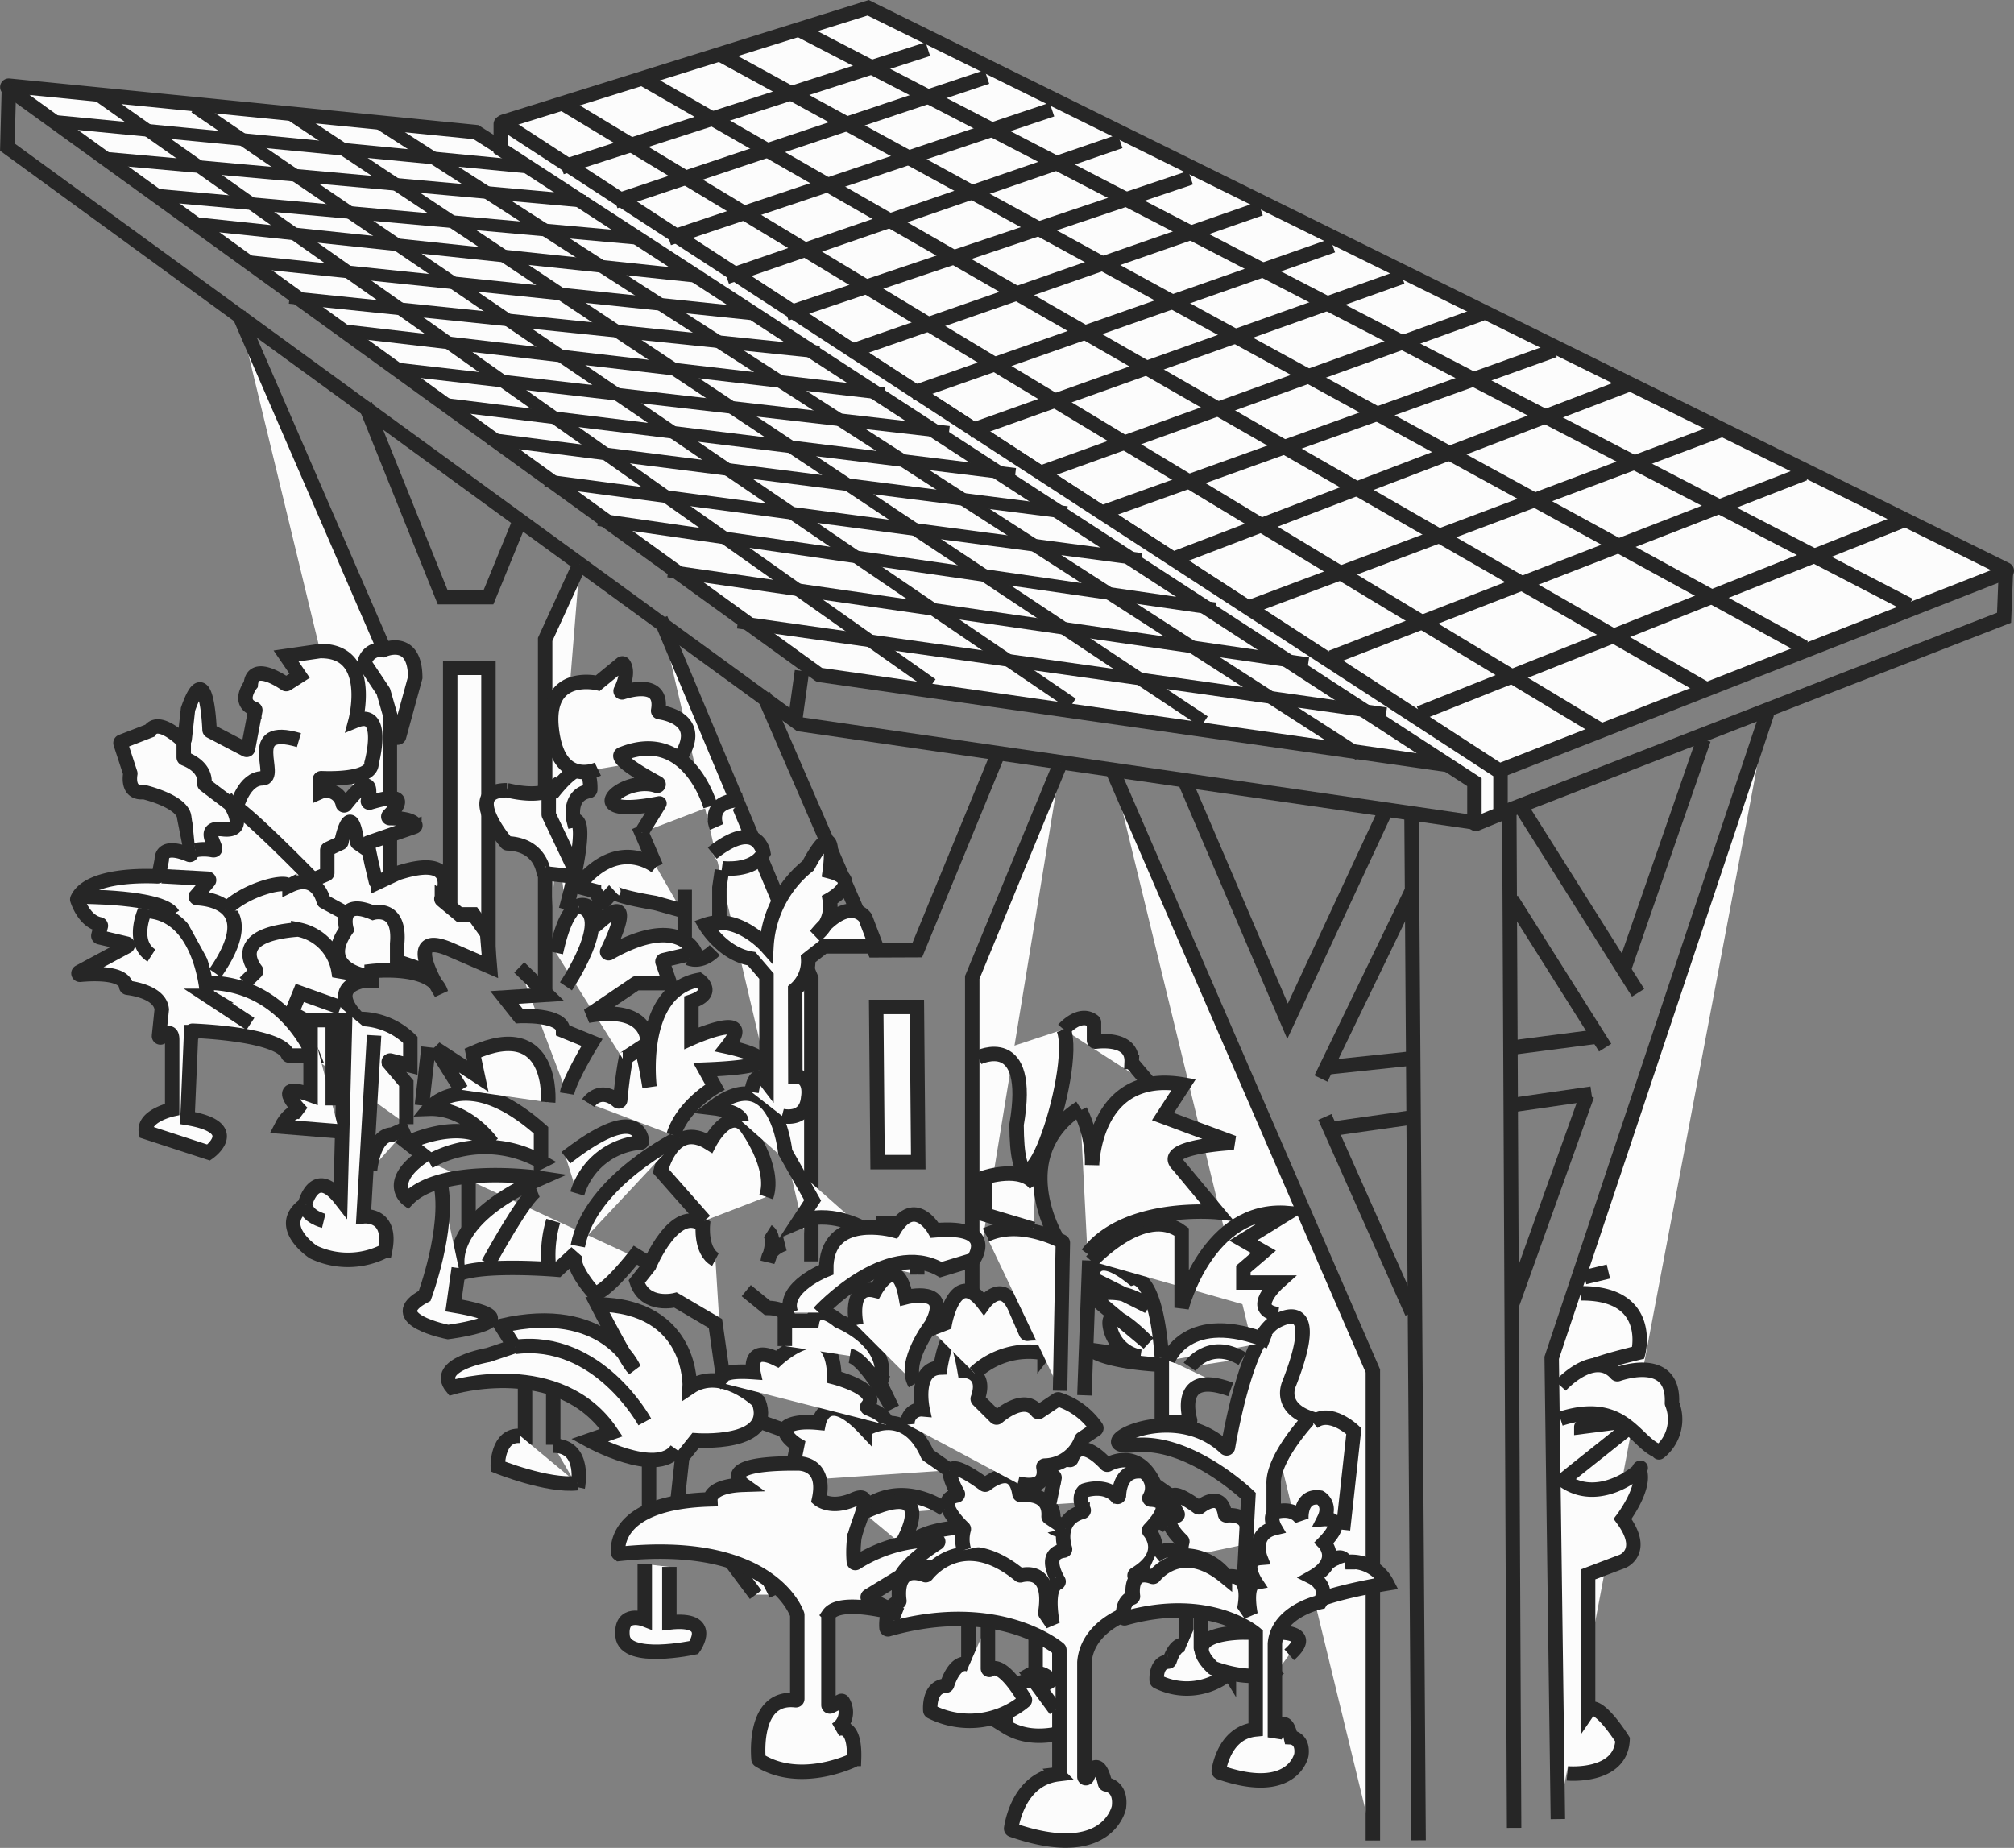 <svg xmlns="http://www.w3.org/2000/svg" width="279.113" height="256.096" viewBox="0 0 279.113 256.096"><rect x="0" y="0" width="279.113" height="256.096" fill="#808080" stroke="none"/><g transform="translate(-335.3 -176.523)"><path d="M336.4,188.756l112.4,81.267a.2.2,0,0,0,.089.036L540.516,283.2,401.251,194.831l-64.71-6.436A.2.2,0,0,0,336.4,188.756Z" fill="#fcfcfc" stroke="#262626" stroke-width="2"/><path d="M405.056,193.733l138.043,89.6,70.186-27.52a.2.2,0,0,0,.016-.365L455.619,177.6l-50.514,15.777A.2.2,0,0,0,405.056,193.733Z" fill="#fcfcfc" stroke="#262626" stroke-width="2"/><path d="M539.637,290.507,446.14,276.9,336.32,196.913l.221-8.518" fill="none" stroke="#262626" stroke-width="2"/><path d="M368.356,219.973l20.974,48.364V306.62" fill="#fcfcfc" stroke="#262626" stroke-width="2"/><path d="M385.92,232.609l10.725,26.68H403l4.514-11.035" fill="none" stroke="#262626" stroke-width="2"/><path d="M415.637,254.7l-4.787,10.441v48.51" fill="#fcfcfc" stroke="#262626" stroke-width="2"/><path d="M397.694,307.874V269.081h5.3v40.335" fill="#fcfcfc" stroke="#262626" stroke-width="2"/><path d="M426.854,262.292l20.458,48.824.427,1.018V351.34" fill="#fcfcfc" stroke="#262626" stroke-width="2"/><path d="M441.107,272.831l15.354,35.4,5.959-.025,11.312-27.51" fill="none" stroke="#262626" stroke-width="2"/><path d="M482.323,282.179l-12.281,29.8v45.2" fill="#fcfcfc" stroke="#262626" stroke-width="2"/><path d="M457.686,351.959V346.07h4.734v7.1" fill="#fcfcfc" stroke="#262626" stroke-width="2"/><path d="M456.918,337.587l-.186-21.511h5.639l.187,21.511Z" fill="#fcfcfc" stroke="#262626" stroke-width="2"/><path d="M489.5,283.335l36.062,83.185v65.085" fill="#fcfcfc" stroke="#262626" stroke-width="2"/><path d="M499.559,284.93l14.177,33.124,13.654-29.311" fill="none" stroke="#262626" stroke-width="2"/><path d="M531.9,431.576l-.981-142.1" fill="#fcfcfc" stroke="#262626" stroke-width="2"/><path d="M541.719,288.66l1.291.688,70.026-27.207.265-6.691" fill="none" stroke="#262626" stroke-width="2"/><path d="M543.141,283.335v5.818" fill="#fcfcfc" stroke="#262626" stroke-width="2"/><path d="M544.471,289.154l.664,140.7" fill="#fcfcfc" stroke="#262626" stroke-width="2"/><path d="M551.2,428.627l-.856-63.924,29.852-89.318" fill="#fcfcfc" stroke="#262626" stroke-width="2"/><path d="M571.412,278.987l-11.033,31.785" fill="#fcfcfc" stroke="#262626" stroke-width="2"/><path d="M546.027,288.257l16.292,25.853" fill="#fcfcfc" stroke="#262626" stroke-width="2"/><path d="M544.8,301.183l12.952,20.533" fill="#fcfcfc" stroke="#262626" stroke-width="2"/><path d="M544.8,321.716l11.746-1.525" fill="#fcfcfc" stroke="#262626" stroke-width="2"/><path d="M518.371,326l12.5-25.836" fill="#fcfcfc" stroke="#262626" stroke-width="2"/><path d="M518.91,324.487l11.7-1.238" fill="#fcfcfc" stroke="#262626" stroke-width="2"/><path d="M518.91,331.323l12.075,27.132" fill="#fcfcfc" stroke="#262626" stroke-width="2"/><path d="M519.741,332.984l11.271-1.6" fill="#fcfcfc" stroke="#262626" stroke-width="2"/><path d="M544.8,329.686l11.06-1.6" fill="#fcfcfc" stroke="#262626" stroke-width="2"/><path d="M544.8,357.47l10.448-29.158" fill="#fcfcfc" stroke="#262626" stroke-width="2"/><path d="M404.7,197.188v-3.454a.2.2,0,0,1,.309-.168L543.25,283.549v5.639a.2.2,0,0,1-.124.185l-3.213,1.319a.2.2,0,0,1-.276-.185V284.93Z" fill="#fcfcfc" stroke="#262626" stroke-width="2"/><path d="M478.824,409.291v-8.847a.224.224,0,0,0-.011-.068c-.2-.575-3.12-8.071-18.817-6.446a.193.193,0,0,1-.218-.172c-.065-.971.178-5.291,9.641-5.608a.2.2,0,0,0,.186-.148c.086-.345.552-1.21,3.039-1.384a.2.2,0,0,0,.146-.323c-.535-.629-.94-2.021,6.034-1.969,0,0,3.1-.2,2.336,3.689a.2.2,0,0,0,.079.2c.352.227,1.58.833,3.615-.075,2.442-1.089.133,2.7,0,4.363a12.127,12.127,0,0,0-.03,2.189.2.2,0,0,0,.308.149,15.329,15.329,0,0,1,8.364-2.361.2.2,0,0,1,.108.369,12.647,12.647,0,0,0-3.747,3.4.166.166,0,0,1-.062.064l-3.342,2.043a.2.2,0,0,0,.014.35l3.368,1.7s-6.36-1.878-7.66-.058a.219.219,0,0,0-.04.129v9.772l1.283-.657a.207.207,0,0,1,.269.073,2.147,2.147,0,0,1-.6,2.836c-.059.041-.119.08-.182.116,0,0,2.093-1.184,1.953,3.072a.208.208,0,0,1-.116.181c-.81.374-5.877,2.53-9.948,0a.182.182,0,0,1-.091-.141c-.067-.8-.431-6.69,3.9-6.25A.2.2,0,0,0,478.824,409.291Z" fill="#fcfcfc" stroke="#262626" stroke-width="2"/><path d="M499.185,392.392a3.835,3.835,0,0,1-.034-2.165.186.186,0,0,0-.049-.19c-.5-.47-2.99-2.955-.76-3.428a.2.2,0,0,0,.147-.29c-.571-1.02-2.438-4.721,2.82-.931a.2.2,0,0,0,.241,0c.555-.439,3-2.167,3.516.98a.2.2,0,0,0,.207.173c.688-.065,3.118-.123,2.891,2.349l1.822,1.224" fill="#fcfcfc" stroke="#262626" stroke-width="2"/><path d="M519.483,393.029s1.81-1.455,2.282,0a5.574,5.574,0,0,1,5.758,2.953s-8.274,1.339-10.714,2.907" fill="#fcfcfc" stroke="#262626" stroke-width="2"/><path d="M499.65,404.782v-5.008" fill="#fcfcfc" stroke="#262626" stroke-width="2"/><path d="M501.726,400.086v4.807a.2.2,0,0,0,.307.155c.47-.282,1.536-.2,3.577,3.142a.218.218,0,0,1-.042.275,9.118,9.118,0,0,1-9.855,1.113.21.21,0,0,1-.115-.177c-.027-.518-.021-2.488,1.623-2.6a.2.2,0,0,0,.179-.131c.173-.547.945-2.668,2.349-2.107" fill="#fcfcfc" stroke="#262626" stroke-width="2"/><path d="M497.108,388.055s-4.925-3.707-9.393.57a.187.187,0,0,1-.106.052l-1.586.22" fill="#fcfcfc" stroke="#262626" stroke-width="2"/><path d="M480.681,385.05l.762-3.706a.2.2,0,0,0-.082-.2c-.3-.2-1.114-.792-1.206-1.5a.2.2,0,0,1,.031-.14c.145-.218.8-.869,3.391-.647a.2.2,0,0,0,.211-.133c.2-.652,1.232-3.067,4.812.728a.2.2,0,0,0,.239.045c.718-.4,4.3-2.089,6.46,2.744a.19.19,0,0,0,.066.08l2.279,1.6" fill="#fcfcfc" stroke="#262626" stroke-width="2"/><path d="M475.432,429.916c.155-1.044,1.252-6.862,6.508-7.5a.2.2,0,0,0,.176-.193V405.2a.187.187,0,0,0-.067-.15c-.808-.666-8.9-6.912-23.637-2.722a.2.2,0,0,1-.252-.169c-.057-.743-.084-3.027,1.647-3.583a.184.184,0,0,0,.137-.2c-.122-.864-.514-5.027,3.575-3.558a.193.193,0,0,0,.218-.055c.661-.83,5.344-6.127,12.851.042a.176.176,0,0,0,.162.039c.617-.171,4.377-.975,3.413,5.178a.2.2,0,0,0,.031.144l.993,1.457s-1.04-4.978.688-5.723a.2.2,0,0,0,.113-.28c-.483-.82-2.035-3.8.736-4.2a.2.2,0,0,0,.173-.248c-.273-.883-1.026-4.16,2.444-5.133a.2.2,0,0,0,.133-.274c-.248-.516-.767-1.85.071-2.63a.23.23,0,0,1,.085-.051c.368-.119,2.87-.852,4.4.829a.194.194,0,0,0,.339-.121c.054-1.171.494-3.73,3.346-3.322a.2.2,0,0,1,.081.029,2.665,2.665,0,0,1,.81,3.569.2.2,0,0,0,.163.282c.913.024,3.4.4-.171,4.15a.193.193,0,0,0-.019.253c.5.6,2.371,3.344-1.943,5.947a.2.2,0,0,0-.018.336,3,3,0,0,1,1.187,4.248.193.193,0,0,1-.123.1c-.8.189-7.651,1.952-8.1,7.51v15.871a.2.2,0,0,0,.38.085c.562-1.221,1.64-2.765,2.476.825a.192.192,0,0,0,.152.151c.465.074,2.105.522,1.78,3.153v.007c-.029.141-1.584,7.745-14.806,3.148A.2.2,0,0,1,475.432,429.916Z" fill="#fcfcfc" stroke="#262626" stroke-width="2"/><path d="M468.9,391.348a5.005,5.005,0,0,1-.033-2.859.185.185,0,0,0-.051-.19c-.591-.557-4.024-3.935-.931-4.509a.2.2,0,0,0,.149-.288c-.689-1.216-3.366-6.349,3.68-1.257a.2.2,0,0,0,.234,0c.644-.519,3.967-2.96,4.634,1.31a.19.19,0,0,0,.2.169c.8-.085,4.052-.238,3.835,2.941a.2.2,0,0,0,.083.179l2.284,1.537" fill="#fcfcfc" stroke="#262626" stroke-width="2"/><path d="M495.375,392.177s2.236-1.8,2.923-.145a.2.2,0,0,0,.2.125,7.27,7.27,0,0,1,7.362,3.871s-10.791,1.747-13.974,3.792" fill="#fcfcfc" stroke="#262626" stroke-width="2"/><path d="M469.507,407.509v-6.532" fill="#fcfcfc" stroke="#262626" stroke-width="2"/><path d="M472.214,401.383v6.364a.2.2,0,0,0,.312.172c.563-.429,1.965-.546,4.785,4.087a.223.223,0,0,1-.041.273,11.9,11.9,0,0,1-12.932,1.47.2.2,0,0,1-.112-.167c-.037-.6-.084-3.322,2.156-3.434a.2.2,0,0,0,.182-.131c.2-.651,1.211-3.529,3.074-2.784" fill="#fcfcfc" stroke="#262626" stroke-width="2"/><path d="M466.192,385.692s-6.434-4.842-12.265.756a.2.2,0,0,1-.107.053l-2.088.291" fill="#fcfcfc" stroke="#262626" stroke-width="2"/><path d="M444.766,381.772l1.031-5.011s-1.655-.961-1.725-2.145c0,0,.455-1.325,4.7-.909,0,0,1.008-4.91,6.363.791a.193.193,0,0,0,.235.043c.832-.476,5.614-2.849,8.474,3.572a.19.19,0,0,0,.066.08l2.984,2.092" fill="#fcfcfc" stroke="#262626" stroke-width="2"/><path d="M461.068,373.963a1.934,1.934,0,0,1,2.092-2.115s-1.239-5.655,2.458-5.792c0,0,1.556-9.928,3.361.433,0,0,3.137.11,1.835,3.83a.2.2,0,0,0,.044.208l2.41,2.4a.2.2,0,0,0,.268.013c.688-.59,3.837-3.079,5.506-.813a.2.2,0,0,0,.269.055l2.518-1.684a.211.211,0,0,1,.179-.026,10.083,10.083,0,0,1,5.2,3.859.205.205,0,0,1-.055.286l-1.912,1.285a.184.184,0,0,0-.077.1,5.523,5.523,0,0,1-5.079,3.641.191.191,0,0,0-.18.232c.159.75.393,3.172-3.56,2.242" fill="#fcfcfc" stroke="#262626" stroke-width="2"/><path d="M424.655,393.285v7.692s-3.44-1.346-3.075,2.3,9.877,1.58,9.877,1.58,3.065-4.216-3.392-3.474v-7.7" fill="#fcfcfc" stroke="#262626" stroke-width="2"/><path d="M429.066,385.691l.782-7.218,1.87-2.337s11.054.845,8.718-5.363c0,0-5.088-4.979-9.551-1.971,0,0,.556-11.331-12.817-11.507,0,0,4.23,8.221,5.074,8.9,0,0-3.895-9.276-18.38-5.932l1.792,2.843-3.589,1.2s-7.672,1.288-5.017,4.5c0,0,14.881-4.433,22.074,6.265l-3.072,1.069s9.344,5.169,12.113,1.28" fill="#fcfcfc" stroke="#262626" stroke-width="2"/><path d="M425.249,379.256v6.779" fill="#fcfcfc" stroke="#262626" stroke-width="2"/><path d="M424.654,373.581s-6.418-11.837-17.953-10.392" fill="#fcfcfc" stroke="#262626" stroke-width="2"/><path d="M444.072,374.785l-3.184-1.143" fill="#fcfcfc" stroke="#262626" stroke-width="2"/><path d="M435.866,368.323s-2.347-2.072,3.837-1.634c0,0-.847-3.893,3.316-1.8,0,0,7.635-7.052,7.924,2.518,0,0,6.508,1.665,4.592,3.98a.2.2,0,0,0,.071.32c.77.293,2.865,1.2,2.506,2.285" fill="#fcfcfc" stroke="#262626" stroke-width="2"/><path d="M444.071,363.067V359.6h3.8s.469-2.6,3.657,0c0,0,7.366,2.892,5.8,8.637a.194.194,0,0,0,.011.134l1.646,3.386s-3.734-6.98-5.9-7.321" fill="#fcfcfc" stroke="#262626" stroke-width="2"/><path d="M453.981,360.157s-1.241-5.739,2.624-4.776c0,0,3.069-5.544,4.23.926,0,0,6.536-1.686,3.512,3.85,0,0-3.979,5.165-2.238,8.129" fill="#fcfcfc" stroke="#262626" stroke-width="2"/><path d="M464.216,360.724l2.023-.782s1.441-7.937,5.395-2.755c0,0,2.608-3.636,4.438.814l1.42,3.256a.2.2,0,0,0,.206.119c.814-.1,4.691-.446,2.358,2.579a.208.208,0,0,1-.2.077,10.979,10.979,0,0,0-9.493,2.8" fill="#fcfcfc" stroke="#262626" stroke-width="2"/><path d="M448.8,358.44s9.362-10.269,16.89-5.951l4.509-1.366s3.466-4.858-5.358-4.089c0,0-2.727-4.943-5.666,0,0,0-9.466-2.583-9.37,5.456,0,0-6.2,2.43-4.892,5.951" fill="#fcfcfc" stroke="#262626" stroke-width="2"/><path d="M435.429,366.829l-.979-6.884-5.529-3.247s-4.2,1.1-5.384-2.553l1.73-2.192s3.548-8.547,7.438-5.668c0,0-.349,3.706,1.744,4.8" fill="#fcfcfc" stroke="#262626" stroke-width="2"/><path d="M432.953,345.693l-6.091-6.9s1.636-7.079,6.762-3.854c0,0,2.592-5.044,5.019-2.343,0,0,4.275,5.655,2.843,9.807" fill="#fcfcfc" stroke="#262626" stroke-width="2"/><path d="M454.733,346.656s-4.553-2.583-8.79-.762l1.979-3.014-3.8-6.7s-1.244-12.921-10.1-6.117c0,0,3.887.441,4.045,1.855" fill="#fcfcfc" stroke="#262626" stroke-width="2"/><path d="M444.732,359.494s-.137-1.682-3.081-1.713l-2.931-2.39" fill="#fcfcfc" stroke="#262626" stroke-width="2"/><path d="M444.072,348.877s-2.211.564-2.377,2.439c0,0,1.35-3.291,0-4.157" fill="#fcfcfc" stroke="#262626" stroke-width="2"/><path d="M425.251,351.639l-1.891-1.158s-4.044,5.228-5.692,5.321c0,0-3.708-4.009-2.495-5.7l-2.589,2.393s-9.83-.855-13.63.555c0,0-3.16-6.84,11.323-13.242,0,0-13.75-2.046-18.486,2.917,0,0-3.161-2.348,2.257-6.052l-2.257-1.774s7.357-3.625,11.688,0c0,0-3.45-4.9-8.727-4.711,0,0,5.067-6.344,15.525,2.977v4.354a15.809,15.809,0,0,0-15.525,0" fill="#fcfcfc" stroke="#262626" stroke-width="2"/><path d="M402.957,351.639s5.182-9.522,6.758-10.152" fill="#fcfcfc" stroke="#262626" stroke-width="2"/><path d="M411.32,351.638a16.608,16.608,0,0,1,.651-5.914" fill="#fcfcfc" stroke="#262626" stroke-width="2"/><path d="M429.484,334.148s-12.4,5.981-14.11,15.065" fill="#fcfcfc" stroke="#262626" stroke-width="2"/><path d="M408.062,376.756v-8.7" fill="#fcfcfc" stroke="#262626" stroke-width="2"/><path d="M411.971,376.756v-7.671" fill="#fcfcfc" stroke="#262626" stroke-width="2"/><path d="M415.374,382.646s1.218-5.764-3.375-5.764" fill="#fcfcfc" stroke="#262626" stroke-width="2"/><path d="M407.4,375.524c-3.224-.245-3.116,4.24-3.116,4.24s6.865,2.777,11.017,2.314" fill="#fcfcfc" stroke="#262626" stroke-width="2"/><path d="M396.393,340.709c1.21,6.127-2.241,15.412-2.241,15.412-6.051,3.19,3.238,5.008,3.238,5.008s12.81-1.652.761-3.687l.727-5.177" fill="#fcfcfc" stroke="#262626" stroke-width="2"/><path d="M400.232,347.159v-7.327" fill="#fcfcfc" stroke="#262626" stroke-width="2"/><path d="M415.3,341.94a9.924,9.924,0,0,1,8.789-7.066.2.2,0,0,0,.177-.211c-.1-.966-1.1-5.041-10.538,2.31" fill="#fcfcfc" stroke="#262626" stroke-width="2"/><path d="M416.82,329.388s1.558-2.411,4.1-.268a.2.2,0,0,0,.332-.122c.238-2.6,1.708-16.894,4.066-1.82,0,0-1.7-13.257,6.844-14.85,0,0,2.555,1.8-1.041,3v5.089s9.182-4.119,4.967,1.17c0,0,12.03,2.588-3.061,3.169l1.351,2.422s-4.475,2.544-5.735,6.681" fill="#fcfcfc" stroke="#262626" stroke-width="2"/><path d="M443.677,331.175s3.307.854,3.622-2.5c0,0,.61-2.98-1.772-2.98l-.027-12.04a5.163,5.163,0,0,0,1.8-4.26l2.189-1.716h7.244l-1.51-3.974s-2.182-3.343-6.887,2.454a5.057,5.057,0,0,0,1.956-4.954s4.8-2.662,0-3.908c0,0,1.284-8.8-2.991-.8a15.4,15.4,0,0,0-5.778,11.177s-4.028-4.549-8.481-2.962c0,0,2.391,4.058,6.412,4.678l2.069,2.413v14.623s-1.574-2.054-2.069,1.447" fill="#fcfcfc" stroke="#262626" stroke-width="2"/><path d="M442.882,397.532s-5.535-12.122-11.425-11.488l8.566,11.488" fill="#fcfcfc" stroke="#262626" stroke-width="2"/><path d="M438.723,383.746s5.054,3.6,4.351,13.6" fill="#fcfcfc" stroke="#262626" stroke-width="2"/><path d="M460.243,390.544s5.678-9.448-5.3-4.409" fill="#fcfcfc" stroke="#262626" stroke-width="2"/><path d="M481.586,413.493l-3.591-4.878s1.891-1.1,3.591,1.615" fill="#fcfcfc" stroke="#262626" stroke-width="2"/><path d="M513.964,405.861c3.977-3.495-2.15-3.089-2.15-3.089V382.244c-.193-3.708,5.016-9.2,5.016-9.2-4.443-1.53-2.866-4.776-2.866-4.776,5.2-13.3-2.15-8.406-2.15-8.406-3.7,2.582-5.948,14.96-6.334,17.244a.193.193,0,0,1-.33.1c-7.56-7.18-20.119.33-12.539-.4,7.67-.734,15.7,7.021,15.7,7.021l-.73,13.709v5.241s-9.361-.053-4.195,4.888a.211.211,0,0,0,.069.045c.516.2,6.192,2.322,9.157-.015" fill="#fcfcfc" stroke="#262626" stroke-width="2"/><path d="M521.423,388.531l1.505-13.67s-3.372-3.218-5.672-1.184" fill="#fcfcfc" stroke="#262626" stroke-width="2"/><path d="M505.86,369.086c-7.14-2.615-5.975,3-5.631,4.275a.2.2,0,0,1-.194.249h-3.524a.2.2,0,0,1-.2-.2v-7.742s-7.267-.271-9.754-2.044l6.794.925a5.114,5.114,0,0,1-4.242-4.243c-.551-3.736,5.323,2.365,5.323,2.365l-7.584-6.329a.206.206,0,0,1,.072-.353,8.232,8.232,0,0,1,7.512,1.6l-7.756-3.878a.2.2,0,0,1-.11-.2c.062-.73.623-3.947,5.686.138,0,0,3.189-.99,4.059,10.9" fill="#fcfcfc" stroke="#262626" stroke-width="2"/><path d="M486.558,351.315s7.319-7.919,12.5-4.065v10.508s3.6-14.057,14.708-13.121l-6.151,3.788,2.78,1.585-2.78,2.379v1.881h4.808s-4.245,3.808,0,4.4" fill="#fcfcfc" stroke="#262626" stroke-width="2"/><path d="M497.147,365.1s2.563-7.287,14.089-2.633" fill="#fcfcfc" stroke="#262626" stroke-width="2"/><path d="M500.163,365.955s2.693-3.928,7.307-1.115" fill="#fcfcfc" stroke="#262626" stroke-width="2"/><path d="M572.148,347.973" fill="#fcfcfc" stroke="#262626" stroke-width="2"/><path d="M552.511,422.3s7.423.692,7.656-4.675c0,0-3.575-5.734-4.777-3.974V394.717l4.777-1.813s3.356-1.326,0-5.87c0,0,3.344-4.394,2.327-6.82a.186.186,0,0,1,.089-.253c.953-.424-5.262,5.569-10.646,1.707-.051-.037,10.471-8.343,10.471-8.406l-7.961,1.016c0-.11,8.261-4.64,8.152-4.652-14.866-1.522-7.963-3.761-.261-5.626,0,0,2.182-8.294-7.891-8.237" fill="#fcfcfc" stroke="#262626" stroke-width="2"/><path d="M558.2,352.743l-3.293.789" fill="#fcfcfc" stroke="#262626" stroke-width="2"/><path d="M551.552,368.585s4.669-5.168,7.741-1.678a.2.2,0,0,0,.208.061c.994-.343,7.812-2.465,7.506,4a.171.171,0,0,0,.012.071,5.842,5.842,0,0,1-1.745,6.742c-.141.114-.148-.125-.315-.2-3.138-1.348-4.8-7.2-13.408-4.425" fill="#fcfcfc" stroke="#262626" stroke-width="2"/><path d="M485.584,369.9l.678-18.683" fill="#fcfcfc" stroke="#262626" stroke-width="2"/><path d="M482.21,369.271l.387-20.493a.2.2,0,0,0-.1-.179c-.807-.427-6.112-3.056-10.559-.928" fill="#fcfcfc" stroke="#262626" stroke-width="2"/><path d="M478.474,346.849l-6.7-2.009V339.7s5.147-1.724,7.047,1.011" fill="#fcfcfc" stroke="#262626" stroke-width="2"/><path d="M481.678,347.973s-6.745-11.439,3.323-17.932" fill="none" stroke="#262626" stroke-width="2"/><path d="M485,330.429A16.3,16.3,0,0,1,486.644,338s.234-13.353,12.7-11.164l-2.875,4.432,9.784,3.633s-10.439.513-7.668,3.1l5.426,6.528s-12.66-1.274-18,5.773" fill="#fcfcfc" stroke="#262626" stroke-width="2"/><path d="M470.042,343.233" fill="#fcfcfc" stroke="#262626" stroke-width="2"/><path d="M482.7,319.179s2.22-2.594,4.132-1.121a.216.216,0,0,1,.082.168v2.459a.2.2,0,0,0,.224.2c1.016-.123,5.134-.424,4.995,2.823a.193.193,0,0,0,.044.133l2.682,3.169" fill="#fcfcfc" stroke="#262626" stroke-width="2"/><path d="M495.787,307.105" fill="#fcfcfc" stroke="#262626" stroke-width="2"/><path d="M495.459,305.137" fill="#fcfcfc" stroke="#262626" stroke-width="2"/><path d="M470.874,323.094s7.573-3.755,5.309,9.3c.092,18.1,8.711-7.59,6.521-13.214" fill="#fcfcfc" stroke="#262626" stroke-width="2"/><path d="M411.271,329.282s.927-11.9-10.439-6.833l.683,3.214-5.858-3.832,3.579,5.73" fill="#fcfcfc" stroke="#262626" stroke-width="2"/><path d="M393.772,329.731l.918-8.072" fill="#fcfcfc" stroke="#262626" stroke-width="2"/><path d="M391.611,332.319v-5.67l-2.39-2.824a.2.2,0,0,1,.2-.323l2.743.693v-3.562a10.016,10.016,0,0,0-7.152-2.9s-4.516-4.059.559-5.261H386.8v-1.359s8.427-.984,9.627,3.034c0,0-5.816-9.059,1.259-6.04l5.509,2.388-.381-4.573-1.911-2.671h-1.949l-2.411-2a.2.2,0,0,1-.058-.228c.388-.918,2.325-6.228-6.067-3.5l-.026.011-2.717,1.282a.2.2,0,0,1-.28-.134l-.6-2.52-.551-2.628a.2.2,0,0,1,.13-.23l6.357-2.2a.2.2,0,0,0,.125-.259c-.137-.324-.766-.92-3.542-.939a.2.2,0,0,1-.147-.335c.983-.974,3.28-3.6-2.625-1.816a.2.2,0,0,1-.255-.221c.245-1.111.77-4.44-3.123.527a.2.2,0,0,1-.358-.082,2.29,2.29,0,0,0-3.177-1.678v-1.728a.193.193,0,0,1,.2-.2c1.172.054,7.053.213,6.964-2.1,0,0,2.1-7.621-2.222-5.857,0,0,2.613-9.828-4.945-9.659l-4.68.678,1.878,2.745L375.07,271.3a.2.2,0,0,1-.218,0c-.69-.481-4.546-3.02-4.795.075,0,0-1.959,2.511.489,3.389a.2.2,0,0,1,.136.222l-1.008,5.3a.2.2,0,0,1-.289.14l-4.938-2.582a.2.2,0,0,1-.107-.169c-.047-1.126-.5-9.982-2.979-2.876a.245.245,0,0,0-.011.047l-.461,4.133a.2.2,0,0,1-.33.128c-.855-.792-3.4-2.925-4.5-1.316l-3.933,1.522a.2.2,0,0,0-.118.249l1.343,4.113a.18.18,0,0,1,.007.092c-.064.356-.426,2.791,1.869,2.53,0,0,5.534,1.277,5.616,3.608l.963,4.862a.2.2,0,0,1-.27.225c-1-.429-3.8-1.444-3.822.731l-.406,2.094a.194.194,0,0,1-.2.161c-1.279-.069-9.461-.372-11.079,3.105a.205.205,0,0,0-.011.152c.153.467,1.061,2.975,3.1,3.39a.2.2,0,0,1,.157.239l-.342,1.3a.2.2,0,0,0,.147.246l3.774.894a.2.2,0,0,1,.048.371l-6.627,3.567a.2.2,0,0,0,.108.375c1.976-.181,6.147-.329,6.4,1.615a.2.2,0,0,0,.164.179c.808.1,4.565.662,4.769,3.016l-.382,3.661a.2.2,0,0,0,.33.171c.552-.487,1.5-1.106,1.5.377v9.632s-4.074.9-3.634,3.152l4.564,1.489,4.119,1.344s4.948-3.471-2.93-4.78l.509-11.913a.194.194,0,0,1,.2-.191c1.558.06,12.089.57,13.213,3.321a.187.187,0,0,0,.176.124h3.335s-3.881-9.946-14.505-10.089" fill="#fcfcfc" stroke="#262626" stroke-width="2"/><path d="M370,318.426l-5.9-3.885a.187.187,0,0,1-.089-.145c-.083-1.075-1.067-11.33-8.5-11.624a.209.209,0,0,0-.2.129c-.3.742-1.607,4.381.974,6.049" fill="#fcfcfc" stroke="#262626" stroke-width="2"/><path d="M346.379,300.8s11.384-.076,12.888,2.446" fill="#fcfcfc" stroke="#262626" stroke-width="2"/><path d="M357.726,297.956l6.361.349a.2.2,0,0,1,.141.33l-1.741,2.039a.2.2,0,0,0,.142.329c1.856.093,9.005,1.046,2.49,10.391" fill="#fcfcfc" stroke="#262626" stroke-width="2"/><path d="M369.208,312.727l1.53-1.494a.194.194,0,0,0,.022-.261c-.627-.8-3.409-4.95,5.868-5.63a7,7,0,0,1,5.588,5.763l3.655.629s-6.331-1.012-2.545-6.392c0,0-1.295-4.425,3.667-2.324,0,0,3.848-1.1,3.349,4.281v2.453l4.031,1.353" fill="none" stroke="#262626" stroke-width="2"/><path d="M386.753,305.16" fill="#fcfcfc" stroke="#262626" stroke-width="2"/><path d="M383.485,303.243l-3.24-1.751a.185.185,0,0,1-.1-.121c-.143-.559-1.152-3.854-4.726-2.1a.2.2,0,0,1-.247-.052c-.5-.677-5.84.522-8.695,3.46" fill="#fcfcfc" stroke="#262626" stroke-width="2"/><path d="M373.855,294.617" fill="#fcfcfc" stroke="#262626" stroke-width="2"/><path d="M376.425,297.956" fill="#fcfcfc" stroke="#262626" stroke-width="2"/><path d="M378.718,298.448s-10.089-10.39-11.487-10.461" fill="#fcfcfc" stroke="#262626" stroke-width="2"/><path d="M374.74,288.636" fill="#fcfcfc" stroke="#262626" stroke-width="2"/><path d="M378.088,296.852" fill="#fcfcfc" stroke="#262626" stroke-width="2"/><path d="M362.352,294.344a6.438,6.438,0,0,1,2.42,0c1.382.251-2.2-3.335,1.422-2.9,3.438.412,1.273-3.091,1.037-3.457a.183.183,0,0,0-.048-.052L363.7,285.3a.2.2,0,0,1-.078-.183c.07-.462.15-2.307-2.732-3.453a.2.2,0,0,1-.129-.183v-2.773" fill="#fcfcfc" stroke="#262626" stroke-width="2"/><path d="M368.12,288.273s1.032-3.875,3.524-3.875-2.769-7.618,5.086-5.3" fill="#fcfcfc" stroke="#262626" stroke-width="2"/><path d="M378.718,298.448l1.815-.762a.2.2,0,0,0,.123-.185v-3.14a.2.2,0,0,1,.114-.181l1.742-.825a.189.189,0,0,0,.109-.135c.157-.767,1.279-5.892,2.176,0a.212.212,0,0,0,.084.138l1.872,1.3" fill="#fcfcfc" stroke="#262626" stroke-width="2"/><path d="M407.26,310.6l3.9,3.782-5.943.377,2.041,2.576s6.055-.3,6.077,2.017l4.006,1.641s-3.155,5.152-3.468,7.088" fill="#fcfcfc" stroke="#262626" stroke-width="2"/><path d="M421.661,323.342H421.6a.192.192,0,0,0,.109-.033l3.247-2.122a.194.194,0,0,0,.091-.16c.013-.741-.239-5.153-8.26-3.725l6.639-4.49a.2.2,0,0,1,.112-.034h4.316a.2.2,0,0,0,.189-.266l-.926-2.66a.2.2,0,0,1,.143-.26l4.378-1.032s-2.106-5.5-11.9.04a.2.2,0,0,1-.284-.254c.979-2,3.8-8.187-.855-4.217,0,0-3.743-7.128-6.258,4.431" fill="#fcfcfc" stroke="#262626" stroke-width="2"/><path d="M413.732,313.219s6.726-9.954,1.8-11.118" fill="#fcfcfc" stroke="#262626" stroke-width="2"/><path d="M413.732,302.6s3.584-12.916,1.07-12.386c0,0-.87-3.48,2.136-4.064a.2.2,0,0,0,.164-.181c.038-.994.007-6.235-5.393.666" fill="#fcfcfc" stroke="#262626" stroke-width="2"/><path d="M385.813,268.432a2.234,2.234,0,0,1,2.569-1.838l.046.009s4.4-2.033,4.419,3.819l-2.24,8.181a.2.2,0,0,1-.385,0l-1.785-6.227a.221.221,0,0,0-.026-.056Z" fill="#fcfcfc" stroke="#262626" stroke-width="2"/><path d="M405.552,286.042c4.309,1.019,5.794,0,5.794,0v3.347a.2.2,0,0,0,.019.086l3.927,8.268a.2.2,0,0,1-.2.284l-4.282-.471a.193.193,0,0,1-.174-.162c-.112-.713-.839-3.835-4.993-3.986a.181.181,0,0,1-.139-.062c-.586-.7-5.958-7.3.051-7.3" fill="#fcfcfc" stroke="#262626" stroke-width="2"/><path d="M418.148,283.122s-5.45,2.615-6.384-5.543,6.384-6.377,6.384-6.377l3.281-2.692a.2.2,0,0,1,.286.033c.259.374.711,1.454-.384,3.648a.2.2,0,0,0,.234.287c1.442-.46,5.646-1.484,4.947,2.507a.2.2,0,0,0,.157.236c1.068.153,5.99,1.135,3.1,5.945" fill="#fcfcfc" stroke="#262626" stroke-width="2"/><path d="M426.234,296.646s-5.121-4.308-10.655,2.5a.208.208,0,0,0,.107.329l1.935.5a.2.2,0,0,1,.116.082l.933,1.4a.2.2,0,0,0,.314.024l1.35-1.483s-.741.569,5.745,1.67l.02.005,3.627,1.006" fill="#fcfcfc" stroke="#262626" stroke-width="2"/><path d="M423.814,291.024l2.42,5.622" fill="#fcfcfc" stroke="#262626" stroke-width="2"/><path d="M433.761,288.272s-3.056-10.933-12.228-7.265c0,0-1.967.308,4.937,4.052a.2.2,0,0,1-.155.366c-4.641-1.576-11.513,4.784.38,2.441.01,0-2.5,4.048-2.5,4.054" fill="#fcfcfc" stroke="#262626" stroke-width="2"/><path d="M421.35,294.9" fill="#fcfcfc" stroke="#262626" stroke-width="2"/><path d="M430.665,297.222" fill="#fcfcfc" stroke="#262626" stroke-width="2"/><path d="M435.348,297.136l-.35,2.4v4.717" fill="#fcfcfc" stroke="#262626" stroke-width="2"/><path d="M435.348,296.852s4.347.58,5.759-2.094c0,0-.764-5.007-7.1,0" fill="#fcfcfc" stroke="#262626" stroke-width="2"/><path d="M434.6,291.142s-1.621-3.7,3.58-3.775" fill="#fcfcfc" stroke="#262626" stroke-width="2"/><path d="M430.191,299.837V306.4" fill="#fcfcfc" stroke="#262626" stroke-width="2"/><path d="M434.358,308.209c-1.945,1.971-3.605,1.117-3.605,1.117" fill="#fcfcfc" stroke="#262626" stroke-width="2"/><path d="M387.145,320.013,385.692,345.1s4.055-.469,2.968,4.77a11.134,11.134,0,0,1-9.944.167s-5.4-3.574-1.17-6.54c0,0,1.308-5.448,4.941-.8l.64-24.8h-5.581l-1.671-.914a.2.2,0,0,1-.089-.251l1.062-2.6,5.639,2.011" fill="#fcfcfc" stroke="#262626" stroke-width="2"/><path d="M380.166,345.725s-2.509-.618-2.487-2.27" fill="#fcfcfc" stroke="#262626" stroke-width="2"/><path d="M378.341,317.993v10.275c-5.91-2.168-1.128,2.49-1.128,2.49-1.544-.875-2.933,1.908-2.933,1.908l8.028.65" fill="#fcfcfc" stroke="#262626" stroke-width="2"/><path d="M381.413,329.726v-11.48" fill="#fcfcfc" stroke="#262626" stroke-width="2"/><path d="M386.587,338.749s.393-4.987,3.068-4.987l2.277-1.013" fill="#fcfcfc" stroke="#262626" stroke-width="2"/><path d="M532.023,275.363l67.216-26.773" fill="#fcfcfc" stroke="#262626" stroke-width="2"/><path d="M557.258,277.783,413.243,190.846" fill="#fcfcfc" stroke="#262626" stroke-width="2"/><path d="M424.282,187.384l147.545,84.687" fill="#fcfcfc" stroke="#262626" stroke-width="2"/><path d="M585.376,266.261l-150.358-82.23" fill="#fcfcfc" stroke="#262626" stroke-width="2"/><path d="M446.311,180.784l153.573,79.6" fill="#fcfcfc" stroke="#262626" stroke-width="2"/><path d="M585.375,242.151,519.809,267.64" fill="#fcfcfc" stroke="#262626" stroke-width="2"/><path d="M507.867,260.9l66.339-24.925" fill="#fcfcfc" stroke="#262626" stroke-width="2"/><path d="M561.157,229.766l-63.119,24.16" fill="#fcfcfc" stroke="#262626" stroke-width="2"/><path d="M488.455,247.408l62.253-22.344" fill="#fcfcfc" stroke="#262626" stroke-width="2"/><path d="M479.253,242.149,540.7,219.994" fill="#fcfcfc" stroke="#262626" stroke-width="2"/><path d="M529.6,214.894l-60,21.4" fill="#fcfcfc" stroke="#262626" stroke-width="2"/><path d="M461.58,231.071l58.412-20.516" fill="#fcfcfc" stroke="#262626" stroke-width="2"/><path d="M509.976,205.43l-57.1,19.891" fill="#fcfcfc" stroke="#262626" stroke-width="2"/><path d="M444.267,220,500.3,201.143" fill="#fcfcfc" stroke="#262626" stroke-width="2"/><path d="M435.994,214.9l54.539-18.8" fill="#fcfcfc" stroke="#262626" stroke-width="2"/><path d="M427.966,209.552l53.116-17.843" fill="#fcfcfc" stroke="#262626" stroke-width="2"/><path d="M420.546,204.433l51.529-17.248" fill="#fcfcfc" stroke="#262626" stroke-width="2"/><path d="M413.118,199.72l50.77-16.389" fill="#fcfcfc" stroke="#262626" stroke-width="2"/><path d="M343.092,193.365l65.872,6.368" fill="#fcfcfc" stroke="#262626" stroke-width="1.75"/><path d="M348.73,189.607l115.72,81.771" fill="#fcfcfc" stroke="#262626" stroke-width="1.75"/><path d="M483.888,274.069l-121.569-82.7" fill="#fcfcfc" stroke="#262626" stroke-width="1.75"/><path d="M375.423,192.262l126.766,84.273" fill="#fcfcfc" stroke="#262626" stroke-width="1.75"/><path d="M523.684,281.108l-135.7-87.436" fill="#fcfcfc" stroke="#262626" stroke-width="1.75"/><path d="M350.028,198.46l66.355,5.973" fill="#fcfcfc" stroke="#262626" stroke-width="1.75"/><path d="M356.976,203.564l66.655,5.988" fill="#fcfcfc" stroke="#262626" stroke-width="1.75"/><path d="M362.319,207.489l70.162,7.4" fill="#fcfcfc" stroke="#262626" stroke-width="1.75"/><path d="M369.188,212.719,439.345,220" fill="#fcfcfc" stroke="#262626" stroke-width="1.75"/><path d="M375.423,217.742l73.419,7.579" fill="#fcfcfc" stroke="#262626" stroke-width="1.75"/><path d="M382.479,222.3l75.389,8.776" fill="#fcfcfc" stroke="#262626" stroke-width="1.75"/><path d="M389.684,227.589l77.138,8.848" fill="#fcfcfc" stroke="#262626" stroke-width="1.75"/><path d="M397.355,232.609,476,242.263" fill="#fcfcfc" stroke="#262626" stroke-width="1.75"/><path d="M402.994,237.366l80.167,10.193" fill="#fcfcfc" stroke="#262626" stroke-width="1.75"/><path d="M410.85,243.136l82.611,10.908" fill="#fcfcfc" stroke="#262626" stroke-width="1.75"/><path d="M418.212,248.545,503.717,260.9" fill="#fcfcfc" stroke="#262626" stroke-width="1.75"/><path d="M427.9,255.657,516.6,268.506" fill="#fcfcfc" stroke="#262626" stroke-width="1.75"/><path d="M437.557,262.753l89.833,12.685" fill="#fcfcfc" stroke="#262626" stroke-width="1.75"/><path d="M445.794,411.969V400.352a.217.217,0,0,0-.009-.062c-.212-.621-3.934-10.579-24.61-8.415a.193.193,0,0,1-.217-.17c-.1-1.14.015-7.023,12.785-7.384,0,0-.092-1.872,4.6-2.021,0,0-4.281-3.046,7.453-2.959,0,0,4.136-.259,3.011,4.98,0,0,1.668,1.42,4.854,0s.174,3.519,0,5.691a15.738,15.738,0,0,0-.031,2.952.2.2,0,0,0,.311.151,19.994,19.994,0,0,1,11.2-3.129.2.2,0,0,1,.1.365c-1.2.763-4.021,2.694-5.068,4.565a.187.187,0,0,1-.063.065l-4.465,2.729a.2.2,0,0,0,.015.349l4.49,2.261s-8.34-2.461-10-.057a.227.227,0,0,0-.038.126v12.442a.2.2,0,0,0,.292.178l1.432-.733a.21.21,0,0,1,.271.072,2.8,2.8,0,0,1-.991,3.9s2.744-1.553,2.546,4.049a.207.207,0,0,1-.117.18c-.945.441-7.666,3.363-13.04-.006a.169.169,0,0,1-.084-.129c-.082-.893-.642-8.829,5.145-8.18A.2.2,0,0,0,445.794,411.969Z" fill="#fcfcfc" stroke="#262626" stroke-width="2"/><path d="M504.2,421.932c.139-.9,1.029-5.334,5.12-5.731V402.95s-6.231-5.5-18.117-2.146a.2.2,0,0,1-.255-.179c-.038-.621-.013-2.236,1.227-2.669a.192.192,0,0,0,.14-.2c-.1-.734-.332-3.775,2.714-2.7a.2.2,0,0,0,.218-.054c.571-.705,4.136-4.609,9.812.037a.2.2,0,0,0,.178.039c.56-.146,3.334-.647,2.576,4.04l.8,1.166s-.868-4.156.712-4.443c0,0-2.1-3.177.655-3.4,0,0-1.318-3.367,2-4.152,0,0-.859-1.46,0-2.2,0,0,2.461-.887,3.671.962,0,0-.259-3.408,2.6-2.973,0,0,1.6.889.547,2.973,0,0,3.441-.261,0,3.279,0,0,2.429,2.488-1.635,4.786,0,0,2.426,1.207,1.088,3.441,0,0-5.9,1.242-6.268,5.771v12.971s1.3-4.076,2.214,0c0,0,1.75.083,1.457,2.432,0-.01-1.118,5.949-11.319,2.423A.2.2,0,0,1,504.2,421.932Z" fill="#fcfcfc" stroke="#262626" stroke-width="2"/><line y1="7.114" x2="0.988" transform="translate(445.455 269.516)" fill="#fcfcfc" stroke="#262626" stroke-width="2"/></g></svg>